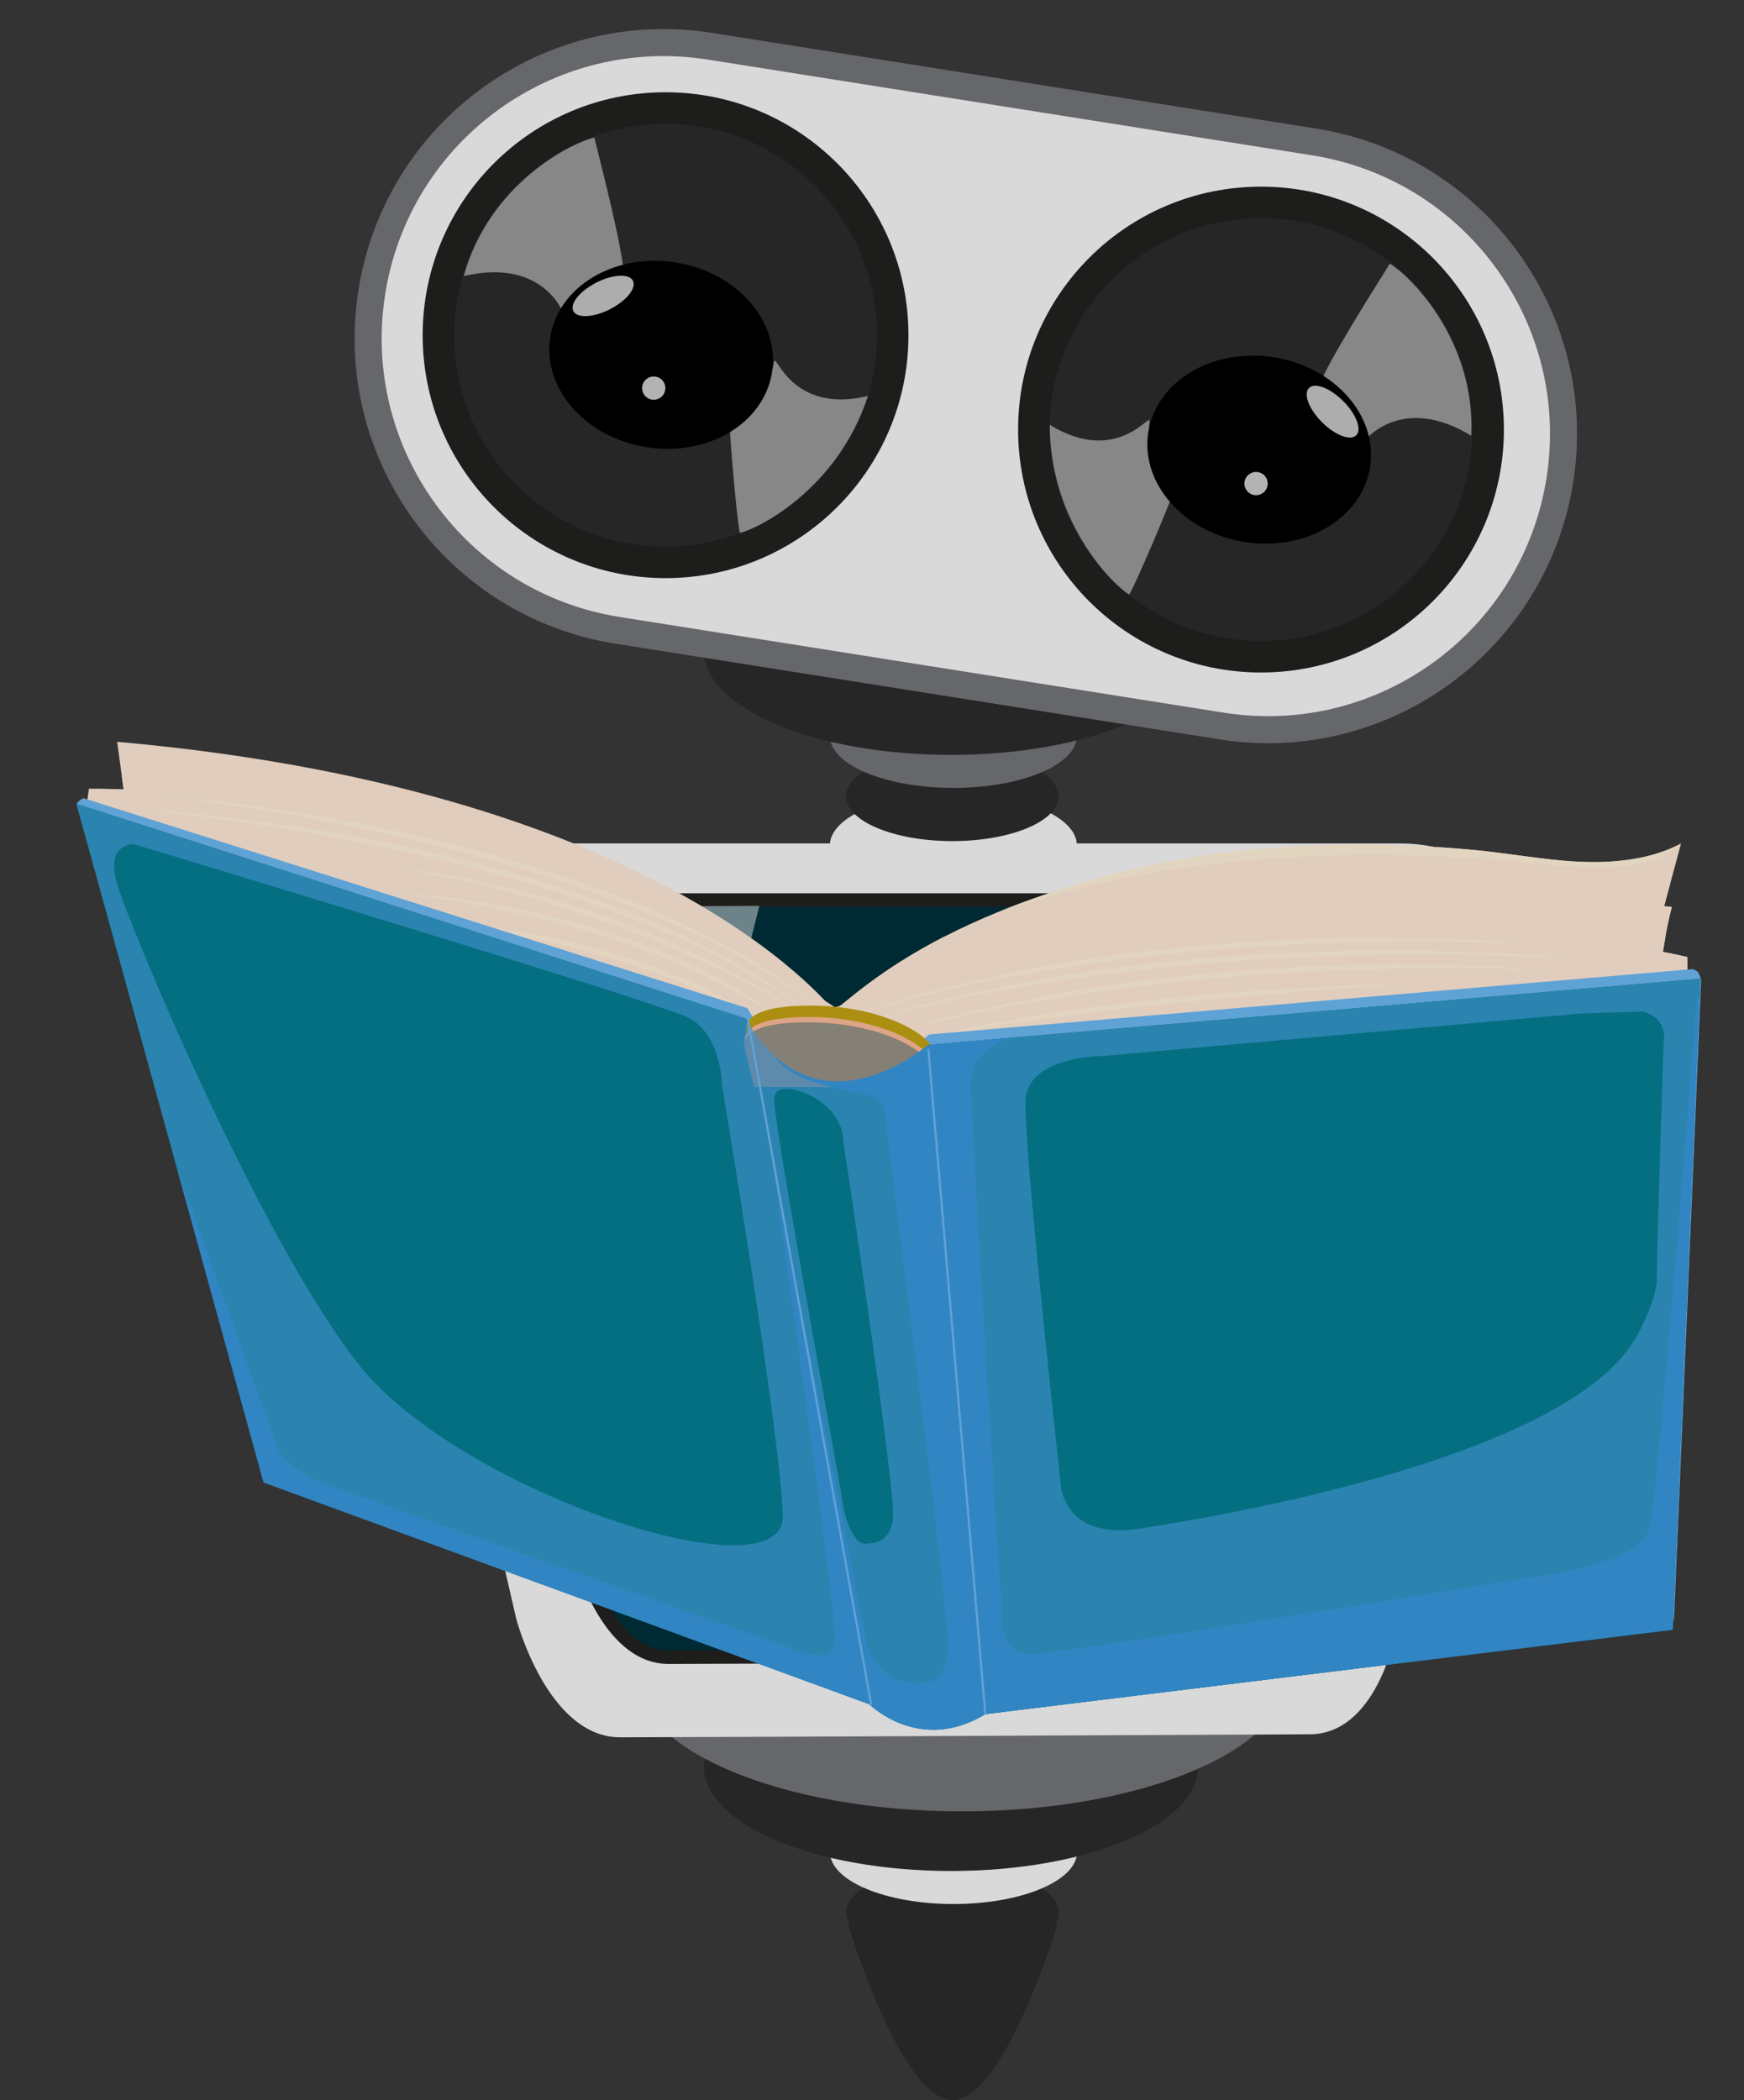 <svg width="387" height="466" viewBox="0 0 387 466" fill="none" xmlns="http://www.w3.org/2000/svg">
<rect x="0" y="0" width="387" height="466" fill="#333333" stroke="none"/>
<path d="M211.36 434.264C224.388 434.264 234.95 429.819 234.95 424.334C234.95 418.85 224.388 414.404 211.36 414.404C198.331 414.404 187.77 418.85 187.77 424.334C187.77 429.819 198.331 434.264 211.36 434.264Z" fill="#262626"/>
<path d="M211.59 422.464C226.728 422.464 239 417.298 239 410.924C239 404.551 226.728 399.384 211.59 399.384C196.452 399.384 184.18 404.551 184.18 410.924C184.18 417.298 196.452 422.464 211.59 422.464Z" fill="#D9D9D9"/>
<path d="M211.06 415.134C241.336 415.134 265.88 404.801 265.88 392.054C265.88 379.307 241.336 368.974 211.06 368.974C180.784 368.974 156.24 379.307 156.24 392.054C156.24 404.801 180.784 415.134 211.06 415.134Z" fill="#262626"/>
<path d="M188.14 426.864C188.14 426.864 199.91 465.984 211.39 465.984C222.87 465.984 234.7 426.914 234.7 426.914L188.14 426.854V426.864Z" fill="#262626"/>
<path d="M213.45 401.904C253.446 401.904 285.87 388.253 285.87 371.414C285.87 354.575 253.446 340.924 213.45 340.924C173.453 340.924 141.03 354.575 141.03 371.414C141.03 388.253 173.453 401.904 213.45 401.904Z" fill="#66676B"/>
<path d="M211.56 199.104C226.698 199.104 238.97 193.937 238.97 187.564C238.97 181.191 226.698 176.024 211.56 176.024C196.422 176.024 184.15 181.191 184.15 187.564C184.15 193.937 196.422 199.104 211.56 199.104Z" fill="#D9D9D9"/>
<path d="M211.33 186.624C224.358 186.624 234.92 182.178 234.92 176.694C234.92 171.21 224.358 166.764 211.33 166.764C198.301 166.764 187.74 171.21 187.74 176.694C187.74 182.178 198.301 186.624 211.33 186.624Z" fill="#262626"/>
<path d="M211.56 174.824C226.698 174.824 238.97 169.657 238.97 163.284C238.97 156.911 226.698 151.744 211.56 151.744C196.422 151.744 184.15 156.911 184.15 163.284C184.15 169.657 196.422 174.824 211.56 174.824Z" fill="#66676B"/>
<path d="M211.03 167.494C241.306 167.494 265.85 157.161 265.85 144.414C265.85 131.667 241.306 121.334 211.03 121.334C180.754 121.334 156.21 131.667 156.21 144.414C156.21 157.161 180.754 167.494 211.03 167.494Z" fill="#262626"/>
<path d="M82.512 64.793L82.51 64.802C76.843 100.586 101.257 134.189 137.04 139.857L271.08 161.087C306.863 166.754 340.466 142.34 346.134 106.556L346.136 106.546C351.803 70.763 327.389 37.16 291.605 31.492L157.566 10.262C121.782 4.595 88.179 29.009 82.512 64.793Z" fill="#D9D9D9" stroke="#66676B" stroke-width="6" stroke-miterlimit="10"/>
<path d="M147.69 124.774C175.525 124.774 198.09 102.209 198.09 74.374C198.09 46.539 175.525 23.974 147.69 23.974C119.855 23.974 97.29 46.539 97.29 74.374C97.29 102.209 119.855 124.774 147.69 124.774Z" fill="#262626" stroke="#1D1D1B" stroke-width="7" stroke-miterlimit="10"/>
<path d="M171.78 80.294C171.16 82.804 170.11 88.674 161.97 95.234C162.04 97.974 163.46 114.924 164.18 118.224C167.33 117.704 185.64 109.094 192.6 87.864C175.39 91.974 172.16 77.964 171.79 80.294H171.78Z" fill="#878787"/>
<path d="M124.64 68.754C124.64 68.754 129.79 62.594 138.24 58.874C137.01 50.144 132.36 32.654 131.89 30.534C126.58 31.734 108.52 40.934 102.91 61.264C119.84 57.224 124.64 68.754 124.64 68.754Z" fill="#878787"/>
<path d="M171.311 82.627C173.104 71.308 163.542 60.388 149.954 58.236C136.366 56.084 123.897 63.515 122.104 74.834C120.312 86.152 129.874 97.073 143.462 99.225C157.05 101.377 169.518 93.946 171.311 82.627Z" fill="black"/>
<path d="M135.343 68.617C138.995 66.758 141.281 63.926 140.45 62.292C139.618 60.658 135.983 60.84 132.331 62.7C128.679 64.559 126.393 67.391 127.225 69.025C128.057 70.659 131.691 70.476 135.343 68.617Z" fill="#ADADAD"/>
<path opacity="0.7" d="M147.615 86.52C147.838 85.112 146.878 83.791 145.47 83.568C144.063 83.345 142.742 84.305 142.519 85.713C142.296 87.12 143.256 88.441 144.663 88.664C146.071 88.887 147.392 87.927 147.615 86.52Z" fill="white"/>
<path d="M279.82 145.714C307.655 145.714 330.22 123.149 330.22 95.314C330.22 67.479 307.655 44.914 279.82 44.914C251.985 44.914 229.42 67.479 229.42 95.314C229.42 123.149 251.985 145.714 279.82 145.714Z" fill="#262626" stroke="#1D1D1B" stroke-width="7" stroke-miterlimit="10"/>
<path d="M255.09 93.494C254.9 96.074 254.09 101.984 259.8 110.734C258.88 113.324 252.3 128.994 250.59 131.914C247.76 130.444 233 116.604 232.94 94.264C248.04 103.494 255.44 91.164 255.07 93.494H255.09Z" fill="#878787"/>
<path d="M303.5 97.094C303.5 97.094 300.51 89.644 293.62 83.494C297.49 75.574 307.31 60.374 308.41 58.504C313.09 61.294 327.43 75.614 326.48 96.684C311.63 87.614 303.5 97.094 303.5 97.094Z" fill="#878787"/>
<path d="M304.021 103.661C305.814 92.342 296.252 81.422 282.664 79.269C269.075 77.117 256.607 84.549 254.814 95.867C253.021 107.186 262.583 118.106 276.171 120.259C289.76 122.411 302.228 114.98 304.021 103.661Z" fill="black"/>
<path d="M300.957 96.58C302.253 95.283 300.954 91.884 298.056 88.987C295.157 86.09 291.756 84.794 290.46 86.091C289.164 87.388 290.463 90.787 293.362 93.684C296.261 96.581 299.661 97.877 300.957 96.58Z" fill="#ADADAD"/>
<path opacity="0.7" d="M281.273 107.698C281.496 106.291 280.536 104.969 279.129 104.747C277.721 104.524 276.4 105.484 276.177 106.891C275.954 108.299 276.914 109.62 278.322 109.843C279.729 110.066 281.051 109.106 281.273 107.698Z" fill="white"/>
<path d="M290.61 384.804C290.61 384.804 153.78 385.474 137.61 385.474C121.44 385.474 114.56 359.194 114.56 359.194C114.56 359.194 89.4 250.224 86.06 232.484C82.72 214.744 87.61 187.144 117.5 187.144H310.57C339.49 187.144 340.84 216.304 336.12 237.204L309.57 362.794C309.57 362.794 305.43 384.804 290.6 384.804H290.61Z" fill="#D9D9D9"/>
<path d="M277.94 367.124C277.94 367.124 162.04 367.694 148.34 367.694C134.64 367.694 128.82 345.434 128.82 345.434C128.82 345.434 107.51 253.134 104.68 238.104C101.85 223.074 105.99 199.704 131.31 199.704H294.85C319.35 199.704 320.49 224.404 316.49 242.104L294 348.484C294 348.484 290.49 367.124 277.93 367.124H277.94Z" fill="#002A33" stroke="#1D1D1B" stroke-width="3" stroke-miterlimit="10"/>
<path opacity="0.42" d="M168.52 200.984L129.2 201.204C129.2 201.204 114.51 201.634 108.46 214.164C102.41 226.694 106.08 240.084 106.08 240.084L131.55 348.394L168.51 200.984H168.52Z" fill="white"/>
<path d="M66.11 279.594C66.11 279.594 58.47 281.244 57.92 286.194C55.35 285.684 53.32 288.644 53.31 290.134C53.3 291.624 53.74 306.994 58.83 309.684C63.42 309.254 56.88 293.234 57.49 291.724C58.1 290.214 58.71 290.144 59.53 290.284C60.34 290.424 61.29 291.264 62.51 291.994C61.8 293.414 61.85 294.354 62.1 295.394C62.35 296.434 66.83 312.304 72.31 312.614C77.14 312.124 67.91 297.904 67.44 296.634C66.97 295.364 67.9 293.064 68.68 293.164C69.46 293.264 72.61 293.444 76.29 290.414C78.63 289.814 79.74 290.664 80.05 291.484C80.36 292.304 76.77 309.404 80.17 309.384C83.58 309.374 86.31 296.134 83.18 287.914C81.5 285.094 78.42 285.264 78.42 285.264C78.42 285.264 76.26 277.394 66.12 279.594H66.11Z" fill="#262626"/>
<path d="M87.92 205.024C69.24 202.244 49.44 214.864 45.71 227.834C44.06 235.244 51.4 271.064 58.88 287.674C60.52 291.314 62.84 292.924 68.66 293.184C73.82 293.414 76.03 292.114 75.39 288.954C71.79 271.094 63.59 238.304 63.93 233.124C64.05 228.574 71.9 222.684 79.25 219.104C81.38 218.064 77.74 213.414 79.77 213.194C81.81 210.704 89.04 209.804 87.01 207.264C86.3 206.384 92.75 205.764 87.93 205.054L87.92 205.024Z" fill="#66676B"/>
<path d="M85.95 214.994C84.76 221.534 85.74 224.624 85.03 226.524C84.78 227.174 84.6 227.744 84.6 227.744C80.2 226.944 77.91 219.174 79.5 210.394C81.09 201.614 85.95 195.134 90.36 195.934C90.91 196.034 93.39 196.134 93.12 196.404C88.93 200.754 87.35 207.304 85.95 214.994Z" fill="#262626"/>
<path d="M351.581 280.468C351.581 280.468 357.111 284.568 356.311 288.838C358.431 289.328 359.281 292.508 358.921 293.728C358.561 294.948 354.421 307.438 349.791 307.838C345.201 304.498 362.571 289.358 351.311 291.958C352.111 294.868 343.661 306.468 338.601 305.408C334.971 303.268 345.661 294.878 346.351 294.008C347.041 293.128 346.881 290.908 346.241 290.708C343.721 290.918 340.381 282.728 337.821 285.238C337.381 285.798 335.941 301.168 333.301 299.928C330.011 299.618 332.651 277.178 340.621 280.698C340.621 280.698 344.241 274.998 351.581 280.448V280.468Z" fill="#262626"/>
<path d="M335.661 193.258C364.421 205.648 372.451 255.398 356.581 284.728C354.511 287.858 352.411 288.668 347.981 286.878C344.051 285.278 342.691 283.178 343.891 280.178C352.501 249.888 357.201 229.088 332.791 205.558C330.571 204.038 325.701 197.958 323.101 195.988C318.411 192.438 327.831 190.318 335.651 193.258H335.661Z" fill="#66676B"/>
<path d="M327.561 202.978C331.741 210.328 331.901 210.908 333.801 215.488C335.451 219.478 336.911 209.738 331.571 200.258C326.191 190.808 317.901 187.608 318.001 191.828C318.041 193.608 323.401 195.598 327.561 202.968V202.978Z" fill="#262626"/>
<path d="M185.847 225.276C185.847 225.276 149.501 175.559 25.998 164.592L28.5 183.019L181.301 229.338L185.848 225.262L185.847 225.276Z" fill="#E1CDBD"/>
<g style="mix-blend-mode:multiply">
<path d="M170.432 212.594C110.772 178.759 33.173 172.788 27.024 172.187L28.499 183.033L181.3 229.352L185.847 225.275C185.847 225.275 185.124 224.272 183.514 222.535C179.529 218.905 175.376 215.402 170.432 212.594Z" fill="#E1CDBD"/>
</g>
<path d="M357.62 191.16C347.506 191.847 337.368 189.562 327.298 188.618C299.494 186.021 271.074 187.345 244.824 194.535C228.545 198.994 212.815 205.038 199.326 213.686C195.241 216.298 191.378 219.144 187.724 222.165C186.469 223.201 185.007 224.219 183.915 225.37L190.084 242.539L360.891 232.217L373.026 187.162C368.49 189.591 363.131 190.78 357.621 191.146L357.62 191.16Z" fill="#E1CDBD"/>
<g style="mix-blend-mode:screen">
<path d="M225.894 200.899C232.915 198.767 239.994 196.768 247.29 195.243C254.64 193.694 262.131 192.5 269.679 191.637C284.794 189.885 300.145 189.348 315.488 189.861C322.831 190.102 330.172 190.556 337.491 191.264C341.871 191.69 346.262 192.189 350.664 192.376C358.399 192.695 367.884 192.25 372.952 187.212C368.419 189.613 363.095 190.792 357.62 191.161C347.506 191.847 337.368 189.562 327.298 188.619C299.494 186.021 271.074 187.345 244.824 194.536C237.182 196.626 229.646 199.081 222.416 201.975C223.559 201.61 224.735 201.248 225.911 200.901L225.894 200.899Z" fill="#E2D5C0"/>
</g>
<g style="mix-blend-mode:multiply">
<path d="M337.842 196.551C330.397 196.088 322.879 196.058 315.441 195.908C307.622 195.751 299.808 195.723 292.032 196.054C277.001 196.691 261.953 198.662 247.441 201.592C240.079 203.082 232.777 204.862 225.627 206.883C222.193 207.864 218.754 208.901 215.499 210.211C212.531 211.404 209.599 212.772 206.307 213.339C206.131 213.366 205.972 213.209 206.036 213.073C206.839 211.1 208.145 209.315 209.747 207.713C206.148 209.56 202.657 211.544 199.309 213.684C195.224 216.296 191.361 219.141 187.707 222.162C186.452 223.199 184.99 224.217 183.898 225.368L190.067 242.536L360.873 232.215C360.873 232.215 366.994 209.486 370.548 196.312C360.407 199.781 348.509 197.208 337.842 196.551Z" fill="#E1CDBD"/>
</g>
<path d="M366.931 226.387C367.368 221.583 368.061 216.815 368.859 212.043C369.465 208.419 370.056 204.779 371.021 201.215C248.593 188.343 183.916 225.356 183.916 225.356L190.085 242.525L366.772 246.064C366.173 239.502 366.323 232.896 366.95 226.375L366.931 226.387Z" fill="#E1CDBD"/>
<g style="mix-blend-mode:multiply">
<path d="M366.931 226.387C367.368 221.582 368.061 216.815 368.859 212.043C369.085 210.699 369.312 209.342 369.555 208L369.504 207.996C365.61 207.358 361.713 206.762 357.796 206.193C342.212 203.953 326.588 202.533 310.854 202.524C295.345 202.507 279.913 203.548 264.617 205.199C249.532 206.811 234.639 208.981 220.176 212.711C213.059 214.55 205.957 216.618 198.983 218.798C197.467 219.271 195.998 219.791 194.561 220.356C193.264 220.892 192.108 221.412 191.042 221.883C190.517 222.134 190.009 222.386 189.501 222.638C187.648 223.578 185.825 224.563 183.958 225.473L190.083 242.552L366.77 246.092C366.17 239.53 366.32 232.923 366.947 226.403L366.931 226.387Z" fill="#E1CDBD"/>
</g>
<path d="M181.045 227.964C185.841 227.434 191.118 228.866 195.779 230.213C201.064 231.744 203.392 233.774 207.357 237.061C210.338 239.534 212.922 242.383 214.929 245.464L374.643 226.008L374.412 212.334C282.955 192.189 185.31 223.55 185.31 223.55C108.183 173.296 19.762 175.05 19.762 175.05L19.177 179.202L24.919 187.722L159.081 237.76C163.108 232.358 173.532 228.83 181.042 227.993L181.045 227.964Z" fill="#E1CDBD"/>
<g style="mix-blend-mode:multiply">
<path d="M374.414 212.32C366.31 210.532 358.152 209.151 350.03 208.129C361.147 210.518 370.178 213.54 360.074 213.361C344.624 213.079 328.795 214.482 328.795 214.482C334.293 214.442 342.901 216.588 342.901 216.588C304.643 212.7 246.432 221.66 242.762 221.241C239.107 220.838 242.048 219.173 242.048 219.173C253.127 213.019 304.02 211.166 304.02 211.166C266.921 209.783 221.552 219.115 221.552 219.115C232.983 214.044 262.68 210.108 262.68 210.108C239.943 212.589 206.376 220.591 203.601 220.808C200.825 221.025 202.082 219.974 202.082 219.974C204.117 218.553 212.521 216.476 220.404 214.777C198.775 219.176 185.297 223.506 185.297 223.506C180.977 220.698 176.643 218.046 172.26 215.559C175.873 219.468 173.979 220.858 173.979 220.858C154.862 207.145 139.476 205.974 139.476 205.974C158.503 212.661 167.55 221.808 167.55 221.808C142.294 204.71 63.608 188.965 57.761 187.325C51.914 185.686 56.513 185.606 56.513 185.606C67.33 184.245 102.153 190.649 102.153 190.649C73.975 181.681 38.705 178.859 34.745 177.619C32.234 176.837 36.121 176.209 39.289 175.858C27.057 174.874 19.748 175.02 19.748 175.02L19.163 179.172L24.904 187.692L159.067 237.731C163.093 232.328 173.517 228.8 181.028 227.963C185.825 227.433 191.101 228.864 195.762 230.211C201.047 231.742 203.376 233.773 207.34 237.059C210.321 239.532 212.905 242.381 214.912 245.462L374.626 226.006L374.395 212.332L374.414 212.32Z" fill="#E1CDBD"/>
</g>
<g style="mix-blend-mode:multiply">
<path d="M36.269 176.678C36.269 176.678 36.87 176.733 38.024 176.809C39.159 176.913 40.844 177.051 42.974 177.259C45.103 177.481 47.695 177.759 50.659 178.128C52.134 178.305 53.709 178.519 55.371 178.727C57.032 178.949 58.776 179.207 60.589 179.471C62.401 179.749 64.298 180.035 66.245 180.354L69.216 180.837C70.223 181.014 71.246 181.192 72.27 181.37C76.416 182.088 80.759 182.923 85.249 183.857C89.72 184.817 94.343 185.82 99.001 186.996C100.171 187.287 101.341 187.564 102.509 187.869C103.678 188.174 104.844 188.493 106.012 188.798C108.367 189.396 110.695 190.09 113.045 190.744C115.375 191.425 117.7 192.147 120.01 192.855C122.299 193.602 124.589 194.336 126.86 195.097C131.364 196.642 135.757 198.263 139.936 199.95C142.025 200.808 144.101 201.607 146.047 202.509C148.011 203.397 149.964 204.214 151.804 205.134C155.528 206.879 158.935 208.666 162.057 210.356C163.589 211.234 165.073 212.065 166.474 212.86C167.835 213.709 169.114 214.507 170.327 215.271C170.934 215.652 171.526 216.005 172.064 216.38C172.601 216.756 173.123 217.116 173.629 217.46C174.641 218.149 175.554 218.786 176.384 219.373C178.009 220.557 179.236 221.55 180.096 222.196C180.955 222.857 181.392 223.195 181.392 223.195C181.392 223.195 180.92 222.854 180.041 222.234C179.161 221.614 177.876 220.687 176.213 219.542C175.362 218.981 174.412 218.384 173.381 217.708C172.874 217.377 172.334 217.03 171.778 216.667C171.221 216.304 170.61 215.978 170.002 215.61C168.768 214.887 167.468 214.13 166.086 213.308C164.666 212.54 163.179 211.737 161.643 210.901C158.499 209.266 155.068 207.548 151.338 205.873C149.495 204.995 147.539 204.207 145.553 203.359C143.587 202.498 141.526 201.714 139.437 200.871C138.918 200.667 138.4 200.45 137.865 200.245C137.329 200.04 136.809 199.851 136.273 199.646C135.199 199.25 134.126 198.854 133.036 198.457C131.947 198.045 130.854 197.676 129.745 197.291C128.636 196.906 127.528 196.521 126.402 196.135C124.148 195.376 121.874 194.658 119.585 193.91C117.274 193.217 114.965 192.496 112.651 191.831C110.319 191.178 108.008 190.485 105.672 189.875C104.504 189.57 103.337 189.251 102.186 188.948C101.018 188.643 99.866 188.353 98.697 188.062C94.072 186.889 89.472 185.832 85.021 184.845C80.568 183.886 76.249 182.968 72.127 182.181C71.105 181.989 70.082 181.797 69.078 181.592C68.072 181.415 67.084 181.226 66.112 181.052C64.169 180.691 62.291 180.378 60.482 180.072C56.863 179.473 53.549 178.945 50.609 178.493C47.669 178.041 45.084 177.692 42.978 177.416C40.854 177.138 39.192 176.93 38.043 176.797C36.911 176.666 36.293 176.595 36.293 176.595L36.269 176.678Z" fill="#E2D5C0"/>
<path d="M31.058 179.671C31.058 179.671 31.678 179.714 32.833 179.776C33.987 179.852 35.693 179.965 37.877 180.149C40.042 180.346 42.674 180.571 45.695 180.888C48.717 181.191 52.113 181.585 55.813 182.063C59.511 182.555 63.517 183.104 67.737 183.772C71.958 184.425 76.395 185.183 80.978 186.04C85.541 186.938 90.275 187.865 95.027 188.965C96.215 189.243 97.404 189.508 98.609 189.788C99.796 190.08 100.999 190.374 102.203 190.668C104.612 191.242 106.997 191.885 109.383 192.514C110.586 192.822 111.768 193.157 112.95 193.506C114.133 193.841 115.314 194.19 116.497 194.524C118.859 195.222 121.184 195.959 123.51 196.682C125.796 197.458 128.105 198.179 130.337 198.979C131.445 199.378 132.552 199.777 133.66 200.176C134.767 200.575 135.859 200.958 136.911 201.394C141.198 203.034 145.271 204.754 149.065 206.477C150.013 206.918 150.945 207.344 151.858 207.782C152.324 207.995 152.773 208.206 153.222 208.417C153.67 208.629 154.099 208.866 154.548 209.078C156.286 209.974 157.979 210.796 159.565 211.65C161.131 212.531 162.65 213.366 164.068 214.162C165.466 214.985 166.776 215.829 168.007 216.58C168.614 216.962 169.222 217.33 169.795 217.694C170.35 218.072 170.889 218.433 171.394 218.792C172.422 219.496 173.369 220.136 174.216 220.724C175.065 221.299 175.757 221.887 176.407 222.358C177.039 222.842 177.574 223.246 177.994 223.582C178.853 224.243 179.323 224.598 179.323 224.598C179.323 224.598 178.852 224.257 177.939 223.62C177.025 222.997 175.743 222.042 174.045 220.894C173.178 220.332 172.211 219.718 171.163 219.041C170.639 218.709 170.099 218.361 169.525 217.997C168.95 217.646 168.34 217.306 167.715 216.937C166.447 216.211 165.132 215.424 163.713 214.641C162.275 213.871 160.754 213.065 159.166 212.225C157.578 211.399 155.865 210.604 154.123 209.749C153.691 209.54 153.244 209.314 152.794 209.117C152.344 208.92 151.878 208.707 151.428 208.51C150.512 208.1 149.562 207.687 148.63 207.261C144.813 205.593 140.732 203.972 136.459 202.362C135.406 201.94 134.313 201.57 133.204 201.186C132.112 200.802 131.004 200.417 129.896 200.018C128.789 199.619 127.641 199.274 126.514 198.901C125.387 198.529 124.242 198.155 123.098 197.781C120.788 197.074 118.462 196.351 116.117 195.655C114.934 195.32 113.751 194.985 112.586 194.652C111.403 194.317 110.22 193.983 109.035 193.676C106.649 193.047 104.282 192.392 101.891 191.819C100.704 191.527 99.5 191.233 98.332 190.928C97.144 190.649 95.957 190.371 94.769 190.092C92.41 189.537 90.047 189.038 87.72 188.514C85.392 188.004 83.077 187.552 80.815 187.077C76.268 186.195 71.856 185.354 67.658 184.631C63.462 183.895 59.48 183.277 55.804 182.73C52.127 182.197 48.739 181.719 45.741 181.333C42.745 180.932 40.12 180.637 37.959 180.384C35.798 180.145 34.099 179.962 32.948 179.843C31.797 179.739 31.178 179.682 31.178 179.682L31.058 179.671Z" fill="#E2D5C0"/>
<path d="M88.506 192.833C88.506 192.833 88.867 192.866 89.572 192.93C90.259 192.992 91.273 193.084 92.577 193.231C93.228 193.319 93.93 193.411 94.701 193.509C95.472 193.608 96.31 193.727 97.216 193.866C98.105 194.003 99.062 194.147 100.07 194.31C101.059 194.485 102.116 194.68 103.207 194.879C104.299 195.063 105.438 195.309 106.612 195.544C107.785 195.792 108.993 196.044 110.234 196.313C111.472 196.61 112.744 196.911 114.033 197.227C114.677 197.385 115.339 197.53 116 197.704C116.66 197.877 117.318 198.065 117.979 198.239C119.315 198.602 120.667 198.98 122.037 199.346C123.404 199.754 124.769 200.177 126.152 200.601C128.936 201.422 131.687 202.425 134.462 203.359C135.15 203.606 135.857 203.841 136.528 204.087C137.214 204.348 137.884 204.608 138.569 204.883C139.926 205.404 141.281 205.939 142.621 206.445C143.98 206.938 145.26 207.537 146.544 208.094C147.828 208.651 149.094 209.207 150.345 209.746C151.597 210.272 152.791 210.864 153.969 211.44C155.147 212.016 156.294 212.56 157.404 213.116C159.666 214.159 161.675 215.322 163.557 216.346C164.499 216.857 165.407 217.352 166.265 217.828C166.694 218.066 167.107 218.288 167.519 218.524C167.915 218.745 168.291 218.992 168.668 219.225C170.146 220.127 171.426 220.911 172.477 221.56C173.544 222.211 174.346 222.725 174.921 223.075C175.479 223.424 175.791 223.609 175.791 223.609C175.791 223.609 175.477 223.438 174.883 223.114C174.288 222.79 173.428 222.343 172.322 221.731C171.233 221.135 169.896 220.402 168.377 219.568C167.997 219.363 167.601 219.142 167.187 218.934C166.773 218.726 166.341 218.517 165.892 218.305C165.013 217.87 164.085 217.402 163.141 216.919C161.218 215.963 159.167 214.881 156.884 213.878C155.753 213.363 154.605 212.833 153.423 212.299C152.241 211.766 151.047 211.174 149.793 210.677C148.541 210.151 147.272 209.623 145.986 209.08C145.335 208.808 144.701 208.537 144.05 208.265C143.4 207.979 142.747 207.735 142.077 207.475C140.737 206.97 139.397 206.45 138.04 205.943C137.37 205.683 136.683 205.422 136.014 205.162C135.344 204.903 134.636 204.682 133.948 204.435C131.194 203.474 128.477 202.474 125.709 201.655C124.345 201.218 122.981 200.782 121.633 200.361C120.282 199.968 118.932 199.575 117.614 199.2C116.955 199.012 116.296 198.825 115.655 198.638C115.013 198.452 114.352 198.293 113.709 198.121C112.423 197.776 111.17 197.449 109.952 197.126C108.732 196.816 107.526 196.55 106.374 196.261C105.222 195.971 104.101 195.713 103.013 195.486C101.926 195.246 100.906 195.025 99.921 194.808C98.934 194.604 97.998 194.42 97.113 194.24C96.228 194.06 95.41 193.901 94.642 193.774C93.875 193.633 93.175 193.513 92.528 193.397C91.246 193.195 90.24 193.019 89.555 192.928C88.871 192.823 88.494 192.775 88.494 192.775L88.506 192.833Z" fill="#E2D5C0"/>
<path d="M90.015 198.355C90.015 198.355 90.359 198.386 91.016 198.403C91.67 198.449 92.619 198.492 93.822 198.602C95.025 198.711 96.504 198.845 98.168 199.025C99.85 199.206 101.737 199.42 103.805 199.736C105.859 200.022 108.097 200.382 110.433 200.793C112.769 201.218 115.239 201.684 117.771 202.241C119.046 202.513 120.318 202.814 121.625 203.117C122.914 203.433 124.236 203.752 125.539 204.098C126.841 204.458 128.18 204.792 129.496 205.182C130.155 205.37 130.814 205.557 131.473 205.745L133.445 206.351C136.075 207.158 138.662 208.061 141.196 208.973C142.472 209.43 143.709 209.926 144.932 210.392C146.153 210.872 147.354 211.393 148.523 211.869C149.691 212.373 150.84 212.889 151.955 213.388C153.07 213.902 154.131 214.424 155.177 214.931C157.249 215.972 159.186 216.972 160.915 217.967C162.682 218.924 164.204 219.914 165.584 220.75C166.924 221.639 168.103 222.4 169.048 223.054C169.975 223.721 170.69 224.254 171.194 224.613C171.682 224.97 171.941 225.164 171.941 225.164C171.941 225.164 171.663 224.982 171.137 224.664C170.613 224.333 169.841 223.865 168.876 223.237C167.89 222.636 166.672 221.929 165.273 221.12C164.563 220.728 163.803 220.318 163.011 219.877C162.614 219.67 162.204 219.42 161.79 219.212C161.359 218.988 160.929 218.764 160.482 218.539C158.712 217.611 156.751 216.68 154.657 215.694C153.608 215.229 152.526 214.733 151.409 214.248C150.291 213.777 149.14 213.289 147.988 212.801C146.8 212.338 145.614 211.846 144.39 211.394C143.769 211.167 143.166 210.942 142.545 210.715C141.925 210.488 141.306 210.247 140.666 210.033C138.148 209.136 135.576 208.263 132.962 207.472L131.007 206.868C130.348 206.68 129.69 206.478 129.049 206.292C127.75 205.904 126.429 205.557 125.145 205.198C123.842 204.853 122.555 204.523 121.269 204.179C119.981 203.863 118.728 203.536 117.471 203.251C114.959 202.668 112.53 202.134 110.216 201.654C107.902 201.188 105.705 200.761 103.658 200.405C101.629 200.036 99.75 199.737 98.094 199.459C96.436 199.209 94.983 198.991 93.785 198.826C92.585 198.674 91.644 198.546 90.992 198.472C90.339 198.413 89.998 198.354 89.998 198.354L90.015 198.355Z" fill="#E2D5C0"/>
<path d="M101.044 205.139C101.044 205.139 102.166 205.184 104.127 205.348C106.087 205.526 108.886 205.809 112.238 206.299C113.915 206.536 115.725 206.829 117.618 207.171C119.527 207.515 121.52 207.895 123.577 208.338C125.634 208.78 127.757 209.257 129.889 209.82C130.955 210.102 132.04 210.371 133.104 210.681C134.186 210.978 135.249 211.288 136.33 211.599C138.472 212.248 140.593 212.938 142.66 213.652C143.702 214.002 144.707 214.392 145.714 214.753C146.718 215.143 147.688 215.529 148.659 215.902C149.611 216.301 150.564 216.686 151.481 217.082C152.38 217.49 153.28 217.884 154.145 218.276C155.858 219.071 157.469 219.842 158.907 220.612C160.366 221.341 161.647 222.111 162.803 222.742C163.938 223.413 164.906 224.013 165.71 224.512C167.262 225.548 168.162 226.127 168.162 226.127C168.162 226.127 167.205 225.6 165.554 224.697C164.71 224.265 163.684 223.731 162.527 223.115C161.93 222.819 161.298 222.52 160.635 222.19C159.972 221.86 159.257 221.525 158.525 221.188C157.047 220.486 155.412 219.783 153.694 219.044C152.825 218.695 151.923 218.315 151.021 217.949C150.1 217.595 149.146 217.225 148.192 216.854C147.219 216.495 146.247 216.137 145.24 215.776C144.231 215.428 143.223 215.081 142.199 214.718C140.148 214.02 138.043 213.346 135.916 212.726C134.853 212.403 133.79 212.093 132.725 211.797C131.661 211.487 130.595 211.206 129.546 210.926C128.497 210.646 127.43 210.378 126.396 210.114C125.345 209.862 124.329 209.599 123.31 209.365C121.273 208.895 119.305 208.432 117.434 208.049C115.562 207.666 113.775 207.305 112.124 206.984C105.531 205.732 101.059 205.169 101.059 205.169L101.044 205.139Z" fill="#E2D5C0"/>
<path d="M338.807 209.383C338.807 209.383 338.22 209.358 337.117 209.301C336.013 209.243 334.405 209.196 332.35 209.123C330.294 209.05 327.804 208.994 324.932 208.932C322.076 208.9 318.839 208.862 315.321 208.855C313.555 208.836 311.733 208.87 309.825 208.881C307.934 208.908 305.975 208.915 303.959 208.973C301.945 209.017 299.878 209.071 297.775 209.136C295.671 209.214 293.515 209.288 291.307 209.372C289.116 209.457 286.886 209.581 284.641 209.69C282.393 209.826 280.112 209.946 277.827 210.107C275.524 210.268 273.224 210.414 270.9 210.615C269.748 210.709 268.579 210.801 267.426 210.896L263.948 211.219C259.301 211.635 254.678 212.152 250.14 212.706C247.879 212.984 245.631 213.305 243.405 213.586C241.192 213.91 239.013 214.238 236.853 214.553C234.707 214.898 232.613 215.248 230.555 215.586C228.495 215.939 226.503 216.312 224.548 216.66C220.649 217.414 216.98 218.132 213.617 218.906C212.767 219.099 211.954 219.28 211.141 219.448C210.327 219.63 209.564 219.83 208.802 220.017C207.279 220.376 205.826 220.727 204.479 221.059C201.78 221.766 199.437 222.377 197.5 222.911C193.656 224.011 191.468 224.636 191.468 224.636C191.468 224.636 193.63 223.923 197.399 222.689C199.306 222.109 201.621 221.424 204.291 220.644C206.991 219.923 209.999 219.046 213.379 218.273C216.73 217.441 220.39 216.651 224.277 215.826C226.236 215.435 228.231 215.034 230.277 214.638C232.338 214.271 234.435 213.893 236.582 213.534C238.726 213.203 240.923 212.863 243.139 212.51C245.368 212.201 247.617 211.866 249.895 211.59C254.452 211.024 259.092 210.494 263.741 210.064L267.237 209.742C268.406 209.649 269.558 209.555 270.728 209.462C273.05 209.276 275.368 209.131 277.67 208.971C279.972 208.811 282.268 208.721 284.514 208.598C286.776 208.505 289.02 208.411 291.21 208.34C295.607 208.2 299.876 208.133 303.916 208.117C305.928 208.101 307.901 208.124 309.807 208.126C311.711 208.157 313.547 208.168 315.311 208.2C318.842 208.251 322.072 208.374 324.936 208.507C327.801 208.639 330.302 208.767 332.353 208.896C334.405 209.012 336.02 209.159 337.122 209.244C338.222 209.344 338.806 209.397 338.806 209.397L338.807 209.383Z" fill="#E2D5C0"/>
<path d="M349.059 212.716C349.059 212.716 348.456 212.675 347.302 212.599C346.165 212.524 344.474 212.441 342.351 212.348C340.212 212.239 337.621 212.145 334.648 212.06C331.675 211.975 328.318 211.911 324.667 211.849C321.015 211.801 317.05 211.768 312.87 211.8C308.692 211.818 304.28 211.929 299.714 212.025C297.438 212.088 295.126 212.162 292.777 212.262C290.445 212.376 288.064 212.444 285.678 212.583C284.493 212.645 283.292 212.707 282.091 212.768C280.888 212.843 279.685 212.919 278.483 212.994C276.079 213.131 273.653 213.323 271.245 213.502C268.821 213.665 266.425 213.902 264.016 214.095C261.623 214.304 259.226 214.555 256.865 214.795C254.501 215.063 252.155 215.319 249.844 215.577C247.531 215.864 245.251 216.155 243.008 216.434C240.777 216.757 238.567 217.053 236.424 217.37C234.28 217.701 232.187 218.036 230.131 218.347C226.065 219.043 222.227 219.702 218.697 220.405C217.814 220.58 216.95 220.743 216.104 220.908C215.256 221.086 214.443 221.254 213.648 221.423C212.04 221.76 210.521 222.077 209.108 222.375C206.274 223.041 203.798 223.597 201.778 224.081C197.734 225.106 195.429 225.678 195.429 225.678C195.429 225.678 197.707 225.018 201.677 223.859C203.684 223.317 206.133 222.687 208.939 221.947C210.356 221.607 211.862 221.247 213.439 220.865C214.235 220.681 215.05 220.485 215.882 220.291C216.73 220.112 217.578 219.934 218.462 219.744C221.964 218.968 225.808 218.238 229.863 217.484C231.905 217.13 234.001 216.766 236.132 216.391C238.276 216.061 240.49 215.722 242.722 215.385C244.968 215.078 247.248 214.773 249.565 214.458C251.878 214.171 254.225 213.901 256.606 213.635C258.985 213.396 261.366 213.129 263.776 212.922C266.187 212.715 268.599 212.48 271.024 212.302C273.449 212.125 275.874 211.947 278.296 211.812C279.515 211.738 280.718 211.663 281.919 211.602C283.121 211.54 284.322 211.479 285.522 211.432C290.309 211.199 295.034 211.074 299.601 210.978C304.166 210.896 308.603 210.887 312.792 210.941C316.982 210.98 320.96 211.072 324.624 211.178C331.952 211.403 338.049 211.815 342.32 212.118C344.455 212.269 346.121 212.435 347.272 212.539C348.407 212.643 349.024 212.713 349.024 212.713L349.059 212.716Z" fill="#E2D5C0"/>
<path d="M342.941 215.201C342.941 215.201 342.371 215.178 341.319 215.125C340.265 215.086 338.71 215.03 336.723 214.963C334.754 214.898 332.349 214.85 329.597 214.813C326.845 214.776 323.744 214.764 320.348 214.754C316.968 214.759 313.293 214.78 309.419 214.883C305.547 214.957 301.461 215.112 297.254 215.255C293.044 215.427 288.691 215.656 284.264 215.936C279.838 216.201 275.37 216.548 270.898 216.938C268.662 217.132 266.441 217.356 264.205 217.551C261.982 217.79 259.777 218.03 257.59 218.257C255.4 218.513 253.227 218.784 251.09 219.03C248.95 219.319 246.847 219.568 244.774 219.877C242.701 220.186 240.664 220.484 238.68 220.772C236.693 221.089 234.758 221.396 232.86 221.693C230.976 222.019 229.145 222.335 227.365 222.657C225.587 222.964 223.891 223.321 222.269 223.628C221.457 223.782 220.646 223.936 219.87 224.092C219.093 224.249 218.332 224.421 217.591 224.567C216.107 224.873 214.694 225.171 213.37 225.434C210.751 226.034 208.452 226.536 206.574 226.99C202.817 227.899 200.672 228.428 200.672 228.428C200.672 228.428 202.79 227.825 206.473 226.768C208.338 226.269 210.608 225.694 213.201 225.007C214.511 224.699 215.911 224.358 217.382 224.008C218.125 223.834 218.869 223.66 219.648 223.476C220.426 223.305 221.222 223.135 222.034 222.968C223.659 222.632 225.358 222.247 227.121 221.91C228.885 221.573 230.72 221.214 232.59 220.844C234.476 220.504 236.412 220.169 238.402 219.824C240.392 219.479 242.429 219.181 244.503 218.858C246.577 218.535 248.699 218.259 250.824 217.955C252.966 217.652 255.138 217.395 257.329 217.125C259.534 216.885 261.74 216.645 263.964 216.393C266.201 216.184 268.423 215.945 270.676 215.752C275.164 215.379 279.649 215.033 284.091 214.784C288.518 214.504 292.9 214.348 297.124 214.206C305.587 213.952 313.504 213.976 320.305 214.082C327.088 214.201 332.746 214.488 336.71 214.735C338.693 214.844 340.24 214.984 341.289 215.065C342.338 215.161 342.905 215.212 342.905 215.212L342.941 215.201Z" fill="#E2D5C0"/>
<path d="M310.837 218.35C310.837 218.35 309.145 218.466 306.18 218.679C304.697 218.786 302.899 218.921 300.842 219.061C298.783 219.215 296.444 219.4 293.913 219.596C291.381 219.807 288.623 220.025 285.725 220.259C282.827 220.493 279.753 220.753 276.59 221.048C275 221.188 273.392 221.34 271.768 221.477C270.142 221.627 268.499 221.79 266.838 221.952C263.518 222.247 260.156 222.624 256.797 222.972C253.438 223.32 250.074 223.725 246.766 224.092C243.47 224.503 240.228 224.904 237.09 225.301C233.965 225.742 230.929 226.162 228.067 226.57C225.218 227.021 222.511 227.443 220.015 227.827C217.532 228.269 215.261 228.659 213.252 229.017C211.23 229.344 209.494 229.755 208.065 230.037C206.634 230.333 205.505 230.557 204.728 230.714C203.951 230.871 203.545 230.948 203.545 230.948C203.545 230.948 203.954 230.843 204.699 230.655C205.462 230.454 206.562 230.17 207.981 229.816C209.398 229.476 211.106 228.992 213.101 228.591C215.098 228.161 217.343 227.669 219.816 227.155C222.301 226.699 224.996 226.22 227.834 225.696C230.685 225.216 233.708 224.752 236.837 224.269C239.979 223.83 243.225 223.387 246.522 222.962C249.832 222.58 253.197 222.162 256.575 221.801C259.95 221.468 263.328 221.093 266.647 220.812C269.967 220.503 273.249 220.247 276.424 220.01C279.601 219.759 282.668 219.569 285.597 219.38C288.51 219.176 291.276 219.058 293.819 218.92C298.919 218.673 303.176 218.548 306.148 218.449C307.643 218.4 308.805 218.392 309.603 218.38C310.402 218.367 310.835 218.364 310.835 218.364L310.837 218.35Z" fill="#E2D5C0"/>
</g>
<path d="M377.476 217.528C377.366 216.836 377.11 216.216 376.731 215.614C376.406 215.385 376.043 215.182 375.659 215.019L206.222 229.528C206.222 229.528 181.399 251.154 165.87 223.702L18.502 177.095C17.866 177.421 17.326 177.841 17.019 178.353L17.005 178.508L58.796 326.604L193.256 375.846C193.256 375.846 201.498 384.692 217.871 380.355L371.474 359.293L377.492 217.544L377.476 217.528Z" fill="#5FA2D6"/>
<path d="M16.965 178.376L58.498 328.922L192.959 378.163C192.959 378.163 204.03 389.256 218.671 380.315L371.178 361.596L377.302 217.157L205.926 231.831C205.926 231.831 181.103 253.457 165.574 226.005L16.967 178.348L16.965 178.376Z" fill="#056F82"/>
<g style="mix-blend-mode:multiply">
<path d="M377.299 217.186L206.657 231.798L206.688 232.028L218.67 380.329L371.175 361.625L377.299 217.186Z" fill="#056F82"/>
</g>
<g style="mix-blend-mode:multiply" opacity="0.5">
<path d="M206.657 231.798L205.924 231.859C205.924 231.859 181.46 253.148 165.916 226.632L192.94 378.175C192.94 378.175 204.011 389.268 218.653 380.327L206.672 232.012L206.641 231.782L206.657 231.798Z" fill="#056F82"/>
</g>
<path d="M165.682 228.828C165.682 228.828 163.434 223.424 178.486 223.129C193.538 222.835 204.007 228.162 206.688 232.028L207.458 237.667L167.798 237.388L165.699 228.829L165.682 228.828Z" fill="#AC8F11"/>
<path d="M165.381 231.372C165.381 231.372 163.134 225.968 178.187 225.66C193.222 225.364 203.707 230.692 206.389 234.559L207.159 240.198L167.498 239.918L165.399 231.36L165.381 231.372Z" fill="#DDA486"/>
<path d="M165.24 232.539C165.24 232.539 162.993 227.135 178.045 226.841C193.097 226.546 203.566 231.873 206.247 235.74L207.017 241.379L167.357 241.099L165.258 232.541L165.24 232.539Z" fill="#858076"/>
<g style="mix-blend-mode:multiply">
<path d="M194.08 241.283L207 241.378L206.23 235.739C204.544 233.312 199.793 230.295 192.749 228.476C193.122 232.757 193.601 237.02 194.079 241.297L194.08 241.283Z" fill="#858076"/>
</g>
<g style="mix-blend-mode:multiply">
<path d="M175.383 226.954C163.262 227.799 165.24 232.539 165.24 232.539L167.339 241.098L178.025 241.174C177.086 236.443 176.358 231.674 175.383 226.954Z" fill="#858076"/>
</g>
<g style="mix-blend-mode:multiply" opacity="0.6">
<path d="M377.299 217.185L205.924 231.859C205.924 231.859 181.1 253.485 165.572 226.033L16.965 178.376L58.498 328.921L192.959 378.163C192.959 378.163 204.03 389.256 218.671 380.314L371.178 361.596L377.302 217.157L377.299 217.185ZM79.545 302.704C57.331 274.446 28.156 204.17 25.816 195.589C23.477 186.995 29.74 187.308 29.74 187.308C29.74 187.308 144.591 221.967 152.387 225.616C160.166 229.264 160.213 240.762 160.213 240.762C160.213 240.762 173.096 317.541 173.719 336.237C174.341 354.948 101.742 330.961 79.545 302.704ZM192.651 342.447C188.958 343.617 186.89 334.138 186.979 333.351C187.068 332.563 171.288 247.806 171.788 243.632C172.289 239.458 179.617 242.923 179.617 242.923C187.514 246.979 187.105 253.008 187.105 253.008C187.105 253.008 198.875 330.979 198.156 336.98C197.421 342.98 192.651 342.447 192.651 342.447ZM363.592 295.754C349.585 323.264 270.84 336.396 253.068 339.157C235.295 341.932 235.301 328.706 235.301 328.706C235.301 328.706 227.034 253.766 227.571 244.041C228.108 234.315 244.573 234.306 244.573 234.306L351.267 224.836L364.541 224.465C370.491 225.929 369.162 231.59 369.162 231.59C369.162 231.59 367.6 278.729 367.669 283.495C367.739 288.26 363.594 295.726 363.594 295.726L363.592 295.754Z" fill="#4593CF"/>
</g>
<g style="mix-blend-mode:multiply">
<path d="M376.558 221.338C376.558 221.338 367.961 331.398 366.047 339.109C364.133 346.82 342.499 349.557 342.499 349.557C342.499 349.557 237.288 366.734 229.032 366.992C220.777 367.251 222.154 355.911 222.154 355.911C222.154 355.911 215.381 248.886 215.478 240.186C215.544 233.742 221.236 231.176 224.194 230.28L205.942 231.847C205.942 231.847 187.218 248.145 172.118 234.47C175.385 240.095 186.948 241.77 191.941 242.707C197.154 243.692 196.519 248.777 196.519 248.777C196.519 248.777 210.499 356.202 210.365 365.31C210.213 374.417 204.537 373.376 204.537 373.376C195.765 374.553 192.485 365.447 192.485 365.447L171.296 257.055C171.296 257.055 185.947 359.014 185.277 364.48C184.606 369.959 175.919 365.817 175.919 365.817C175.919 365.817 76.583 330.92 70.567 328.654C64.552 326.389 61.736 321.714 61.736 321.714L39.294 259.339L58.498 328.921L192.959 378.163C192.959 378.163 204.03 389.256 218.672 380.314L371.178 361.596L377.141 221.22L376.578 221.311L376.558 221.338Z" fill="#3285C3"/>
</g>
<path d="M218.591 380.25C218.47 380.239 218.391 380.161 218.382 380.061L205.775 232.925C205.768 232.811 205.863 232.72 206.002 232.718C206.14 232.717 206.254 232.798 206.261 232.913L218.869 380.048C218.876 380.162 218.781 380.253 218.642 380.255L218.608 380.252L218.591 380.25Z" fill="#5FA2D6"/>
<g style="mix-blend-mode:screen">
<path d="M193.263 378.249C193.16 378.239 193.063 378.159 193.053 378.073L165.668 225.93C165.644 225.814 165.739 225.723 165.861 225.706C165.984 225.688 166.115 225.771 166.141 225.873L193.526 378.017C193.551 378.133 193.456 378.224 193.333 378.241C193.316 378.239 193.298 378.238 193.281 378.236L193.263 378.249Z" fill="#5FA2D6"/>
</g>
</svg>
